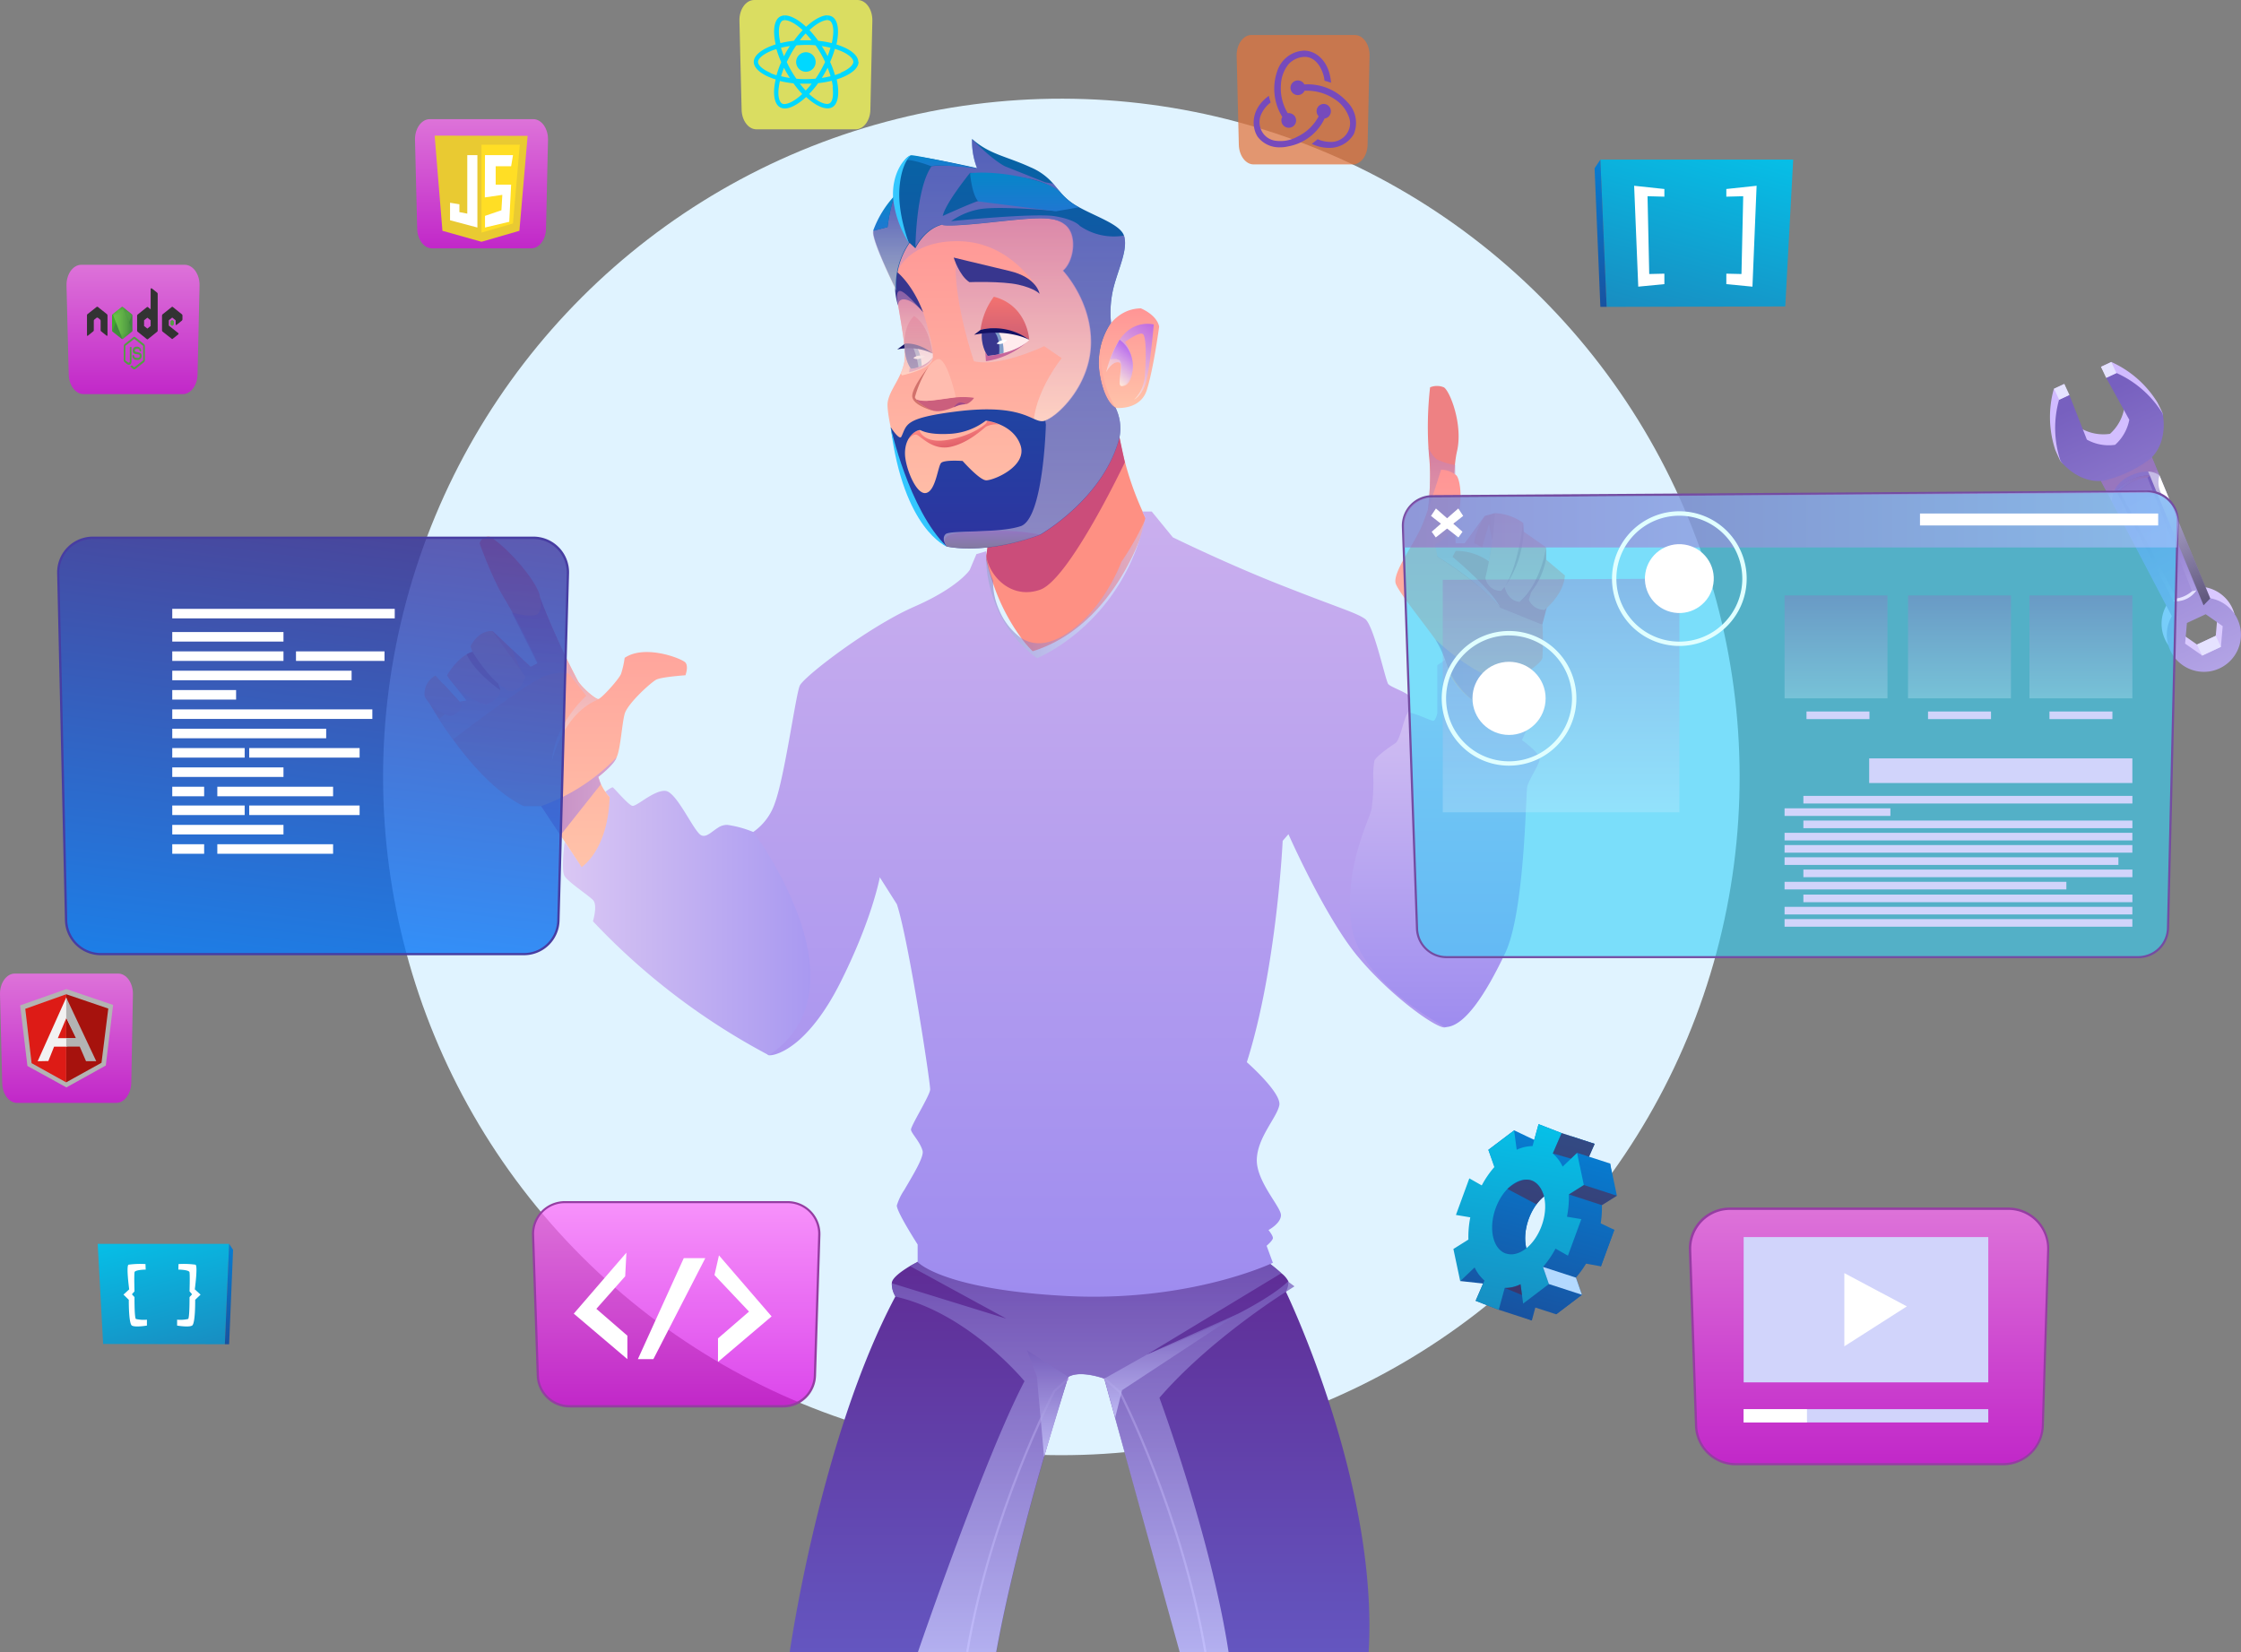 <svg xmlns="http://www.w3.org/2000/svg" xmlns:xlink="http://www.w3.org/1999/xlink" viewBox="0 0 512.19 377.62"><rect x="0" y="0" width="512.19" height="377.62" fill="#808080" stroke="none"/><defs>
<style>
    #corp   {
    animation: ani 10s infinite ;
    transform-origin: center;
    transform-box: fill-box;
}
@keyframes ani {
    from {
        transform: scaleX(1)
    }
    to {
        transform:scaleX(-1)
    }
} 
</style>
<style>.cls-1{fill:#fff;}.cls-2{isolation:isolate;}.cls-3{fill:#e0f3ff;}.cls-4{fill:url(#Áåçûìÿííûé_ãðàäèåíò_29);}.cls-5{fill:url(#Áåçûìÿííûé_ãðàäèåíò_28);}.cls-6{fill:#e5e2ff;}.cls-7{fill:url(#Áåçûìÿííûé_ãðàäèåíò_28-2);}.cls-8,.cls-9{opacity:0.62;}.cls-14,.cls-15,.cls-16,.cls-18,.cls-25,.cls-28,.cls-30,.cls-33,.cls-37,.cls-48,.cls-51,.cls-52,.cls-53,.cls-57,.cls-58,.cls-62,.cls-63,.cls-64,.cls-65,.cls-66,.cls-67,.cls-77,.cls-8,.cls-9{mix-blend-mode:multiply;}.cls-8{fill:url(#Áåçûìÿííûé_ãðàäèåíò_27);}.cls-9{fill:url(#Áåçûìÿííûé_ãðàäèåíò_94);}.cls-10,.cls-18,.cls-53,.cls-77{opacity:0.5;}.cls-10{mix-blend-mode:screen;fill:url(#Áåçûìÿííûé_ãðàäèåíò_95);}.cls-11{fill:url(#Áåçûìÿííûé_ãðàäèåíò_74);}.cls-12{fill:url(#Áåçûìÿííûé_ãðàäèåíò_26);}.cls-13{fill:url(#Áåçûìÿííûé_ãðàäèåíò_26-2);}.cls-14,.cls-15,.cls-16{opacity:0.76;}.cls-14{fill:url(#Áåçûìÿííûé_ãðàäèåíò_70);}.cls-15{fill:url(#Áåçûìÿííûé_ãðàäèåíò_70-2);}.cls-16{fill:url(#Áåçûìÿííûé_ãðàäèåíò_70-3);}.cls-17{fill:#fe9083;}.cls-18{fill:url(#Áåçûìÿííûé_ãðàäèåíò_70-4);}.cls-19{fill:url(#Áåçûìÿííûé_ãðàäèåíò_26-3);}.cls-20{fill:url(#Áåçûìÿííûé_ãðàäèåíò_178);}.cls-21{fill:url(#Áåçûìÿííûé_ãðàäèåíò_55);}.cls-22{fill:#cb4d7a;}.cls-23{fill:#ee8183;}.cls-24{fill:url(#Áåçûìÿííûé_ãðàäèåíò_71);}.cls-25,.cls-30,.cls-37,.cls-48,.cls-51,.cls-52,.cls-60,.cls-62{opacity:0.6;}.cls-25{fill:url(#Áåçûìÿííûé_ãðàäèåíò_48);}.cls-26{fill:url(#Áåçûìÿííûé_ãðàäèåíò_71-2);}.cls-27{fill:#e28183;}.cls-28,.cls-33{opacity:0.91;}.cls-28{fill:url(#Áåçûìÿííûé_ãðàäèåíò_73);}.cls-29{fill:url(#Áåçûìÿííûé_ãðàäèåíò_71-3);}.cls-30{fill:url(#Áåçûìÿííûé_ãðàäèåíò_48-2);}.cls-31{fill:url(#Áåçûìÿííûé_ãðàäèåíò_64);}.cls-32{fill:url(#Áåçûìÿííûé_ãðàäèåíò_64-2);}.cls-33{fill:url(#Áåçûìÿííûé_ãðàäèåíò_73-2);}.cls-34{fill:url(#Áåçûìÿííûé_ãðàäèåíò_71-4);}.cls-35{fill:url(#Áåçûìÿííûé_ãðàäèåíò_71-5);}.cls-36{fill:url(#Áåçûìÿííûé_ãðàäèåíò_387);}.cls-37{fill:url(#Áåçûìÿííûé_ãðàäèåíò_48-3);}.cls-38{fill:#38368e;}.cls-39{fill:url(#Áåçûìÿííûé_ãðàäèåíò_59);}.cls-40{fill:url(#Áåçûìÿííûé_ãðàäèåíò_184);}.cls-41{fill:#ffebed;}.cls-42{fill:#7f9ec9;}.cls-43{fill:#131163;}.cls-44{fill:#c6659c;}.cls-45{fill:#cb5f7d;}.cls-46{fill:#9f4a8b;}.cls-47{fill:#ffbcaf;}.cls-48{fill:url(#Áåçûìÿííûé_ãðàäèåíò_48-4);}.cls-49{fill:url(#Áåçûìÿííûé_ãðàäèåíò_292);}.cls-50{fill:#d2726c;}.cls-51{fill:url(#Áåçûìÿííûé_ãðàäèåíò_35);}.cls-52{fill:url(#Áåçûìÿííûé_ãðàäèåíò_52);}.cls-53{fill:url(#Áåçûìÿííûé_ãðàäèåíò_397);}.cls-54{fill:url(#Áåçûìÿííûé_ãðàäèåíò_141);}.cls-55{fill:url(#Áåçûìÿííûé_ãðàäèåíò_141-2);}.cls-56{fill:url(#Áåçûìÿííûé_ãðàäèåíò_141-3);}.cls-57,.cls-58{opacity:0.8;}.cls-57{fill:url(#Áåçûìÿííûé_ãðàäèåíò_285);}.cls-58{fill:url(#Áåçûìÿííûé_ãðàäèåíò_285-2);}.cls-59{fill:#34c7ff;}.cls-60{fill:#36d1f7;}.cls-61{fill:#744ca2;}.cls-62{fill:url(#Áåçûìÿííûé_ãðàäèåíò_89);}.cls-63,.cls-64,.cls-65,.cls-66{opacity:0.3;}.cls-63{fill:url(#Áåçûìÿííûé_ãðàäèåíò_85);}.cls-64{fill:url(#Áåçûìÿííûé_ãðàäèåíò_85-2);}.cls-65{fill:url(#Áåçûìÿííûé_ãðàäèåíò_85-3);}.cls-66{fill:url(#Áåçûìÿííûé_ãðàäèåíò_85-4);}.cls-67{fill:#d1d4fb;}.cls-68{fill:#e0ffff;}.cls-69{opacity:0.81;fill:url(#Áåçûìÿííûé_ãðàäèåíò_115);}.cls-70{fill:#473da2;}.cls-71,.cls-73,.cls-83,.cls-86,.cls-88,.cls-93,.cls-95{opacity:0.73;}.cls-71{fill:url(#Áåçûìÿííûé_ãðàäèåíò_97);}.cls-72{fill:#953da2;}.cls-73{fill:url(#Áåçûìÿííûé_ãðàäèåíò_97-2);}.cls-103,.cls-104,.cls-105,.cls-106,.cls-107,.cls-74,.cls-75,.cls-76,.cls-77,.cls-78,.cls-79,.cls-80,.cls-81,.cls-82,.cls-94{fill-rule:evenodd;}.cls-74{fill:url(#Áåçûìÿííûé_ãðàäèåíò_206);}.cls-75{fill:url(#Áåçûìÿííûé_ãðàäèåíò_206-2);}.cls-76{fill:url(#Áåçûìÿííûé_ãðàäèåíò_107);}.cls-77{fill:#601734;}.cls-78{fill:#b3d9ff;mix-blend-mode:soft-light;}.cls-79{fill:url(#Áåçûìÿííûé_ãðàäèåíò_107-2);}.cls-80{fill:url(#Áåçûìÿííûé_ãðàäèåíò_206-3);}.cls-81{fill:url(#Áåçûìÿííûé_ãðàäèåíò_107-3);}.cls-82{fill:url(#Áåçûìÿííûé_ãðàäèåíò_206-4);}.cls-83{fill:url(#Áåçûìÿííûé_ãðàäèåíò_97-3);}.cls-84{fill:#e9ca32;}.cls-85{fill:#ffde25;}.cls-86{fill:#e2733b;}.cls-87{fill:#764abc;}.cls-88{fill:url(#Áåçûìÿííûé_ãðàäèåíò_97-4);}.cls-89{fill:#b3b3b3;}.cls-90{fill:#a6120d;}.cls-91{fill:#dd1b16;}.cls-92{fill:#f2f2f2;}.cls-93{fill:#fbff55;}.cls-94{fill:#00d8ff;}.cls-95{fill:url(#Áåçûìÿííûé_ãðàäèåíò_97-5);}.cls-96{fill:#539e43;}.cls-97{fill:#333;}.cls-98{fill:url(#linear-gradient);}.cls-99{mask:url(#mask);}.cls-100{fill:none;}.cls-101{fill:url(#linear-gradient-2);}.cls-102{mask:url(#mask-2);}.cls-103{fill:url(#linear-gradient-3);}.cls-104{fill:url(#linear-gradient-4);}.cls-105{fill:url(#linear-gradient-5);}.cls-106{fill:url(#linear-gradient-6);}.cls-107{fill:url(#linear-gradient-7);}</style><linearGradient id="Áåçûìÿííûé_ãðàäèåíò_29" x1="473.21" y1="344.47" x2="473.21" y2="273.28" gradientTransform="matrix(0.91, -0.42, 0.42, 0.91, -68.42, 38.49)" gradientUnits="userSpaceOnUse"><stop offset="0" stop-color="#dbccff"/><stop offset="1" stop-color="#d1bbff"/></linearGradient><linearGradient id="Áåçûìÿííûé_ãðàäèåíò_28" x1="473.21" y1="347.25" x2="473.21" y2="276.06" gradientTransform="matrix(0.91, -0.42, 0.42, 0.91, -68.42, 38.49)" gradientUnits="userSpaceOnUse"><stop offset="0" stop-color="#b5a6e7"/><stop offset="1" stop-color="#7760bf"/></linearGradient><linearGradient id="Áåçûìÿííûé_ãðàäèåíò_28-2" x1="473.21" y1="329.55" x2="473.21" y2="299.54" xlink:href="#Áåçûìÿííûé_ãðàäèåíò_28"/><linearGradient id="Áåçûìÿííûé_ãðàäèåíò_27" x1="468.95" y1="300.15" x2="477.47" y2="300.15" gradientTransform="matrix(0.91, -0.42, 0.42, 0.91, -68.42, 38.49)" gradientUnits="userSpaceOnUse"><stop offset="0" stop-color="#8b8be0"/><stop offset="1" stop-color="#a177b7"/></linearGradient><linearGradient id="Áåçûìÿííûé_ãðàäèåíò_94" x1="473.21" y1="302.12" x2="473.21" y2="296.97" gradientTransform="matrix(0.91, -0.42, 0.42, 0.91, -68.42, 38.49)" gradientUnits="userSpaceOnUse"><stop offset="0" stop-color="#fff"/><stop offset="1" stop-color="#a177b7"/></linearGradient><linearGradient id="Áåçûìÿííûé_ãðàäèåíò_95" x1="477.71" y1="332.62" x2="477.71" y2="299.53" gradientTransform="matrix(0.91, -0.42, 0.42, 0.91, -68.42, 38.49)" gradientUnits="userSpaceOnUse"><stop offset="0"/><stop offset="1" stop-color="#fff"/></linearGradient><linearGradient id="Áåçûìÿííûé_ãðàäèåíò_74" x1="166.71" y1="377.58" x2="166.71" y2="288.37" gradientTransform="matrix(-1, 0, 0, 1, 413.45, 0)" gradientUnits="userSpaceOnUse"><stop offset="0" stop-color="#6456c0"/><stop offset="1" stop-color="#5f2c95"/></linearGradient><linearGradient id="Áåçûìÿííûé_ãðàäèåíò_26" x1="137.71" y1="346.26" x2="161.21" y2="346.26" gradientTransform="matrix(-1, 0, 0, 1, 413.45, 0)" gradientUnits="userSpaceOnUse"><stop offset="0" stop-color="#9e8cef"/><stop offset="1" stop-color="#caafee"/></linearGradient><linearGradient id="Áåçûìÿííûé_ãðàäèåíò_26-2" x1="392.95" y1="346.26" x2="416.45" y2="346.26" gradientTransform="translate(-172.13)" xlink:href="#Áåçûìÿííûé_ãðàäèåíò_26"/><linearGradient id="Áåçûìÿííûé_ãðàäèåíò_70" x1="163.56" y1="377.58" x2="163.56" y2="288.37" gradientTransform="matrix(-1, 0, 0, 1, 413.45, 0)" gradientUnits="userSpaceOnUse"><stop offset="0" stop-color="#ccf"/><stop offset="1" stop-color="#755cbb"/></linearGradient><linearGradient id="Áåçûìÿííûé_ãðàäèåíò_70-2" x1="173.99" y1="332.98" x2="173.99" y2="308.65" xlink:href="#Áåçûìÿííûé_ãðàäèåíò_70"/><linearGradient id="Áåçûìÿííûé_ãðàäèåíò_70-3" x1="145.68" y1="324.03" x2="145.68" y2="300.19" xlink:href="#Áåçûìÿííûé_ãðàäèåíò_70"/><linearGradient id="Áåçûìÿííûé_ãðàäèåíò_70-4" x1="151.55" y1="136.19" x2="188.39" y2="136.19" xlink:href="#Áåçûìÿííûé_ãðàäèåíò_70"/><linearGradient id="Áåçûìÿííûé_ãðàäèåíò_26-3" x1="159.44" y1="296.31" x2="159.44" y2="116.87" xlink:href="#Áåçûìÿííûé_ãðàäèåíò_26"/><linearGradient id="Áåçûìÿííûé_ãðàäèåíò_178" x1="83.27" y1="234.75" x2="83.27" y2="150.84" gradientTransform="matrix(-1, 0, 0, 1, 413.45, 0)" gradientUnits="userSpaceOnUse"><stop offset="0" stop-color="#9e8cef"/><stop offset="1" stop-color="#dac7f3"/></linearGradient><linearGradient id="Áåçûìÿííûé_ãðàäèåíò_55" x1="228.23" y1="210.57" x2="284.8" y2="210.57" gradientTransform="matrix(-1, 0, 0, 1, 413.45, 0)" gradientUnits="userSpaceOnUse"><stop offset="0" stop-color="#a999f1"/><stop offset="1" stop-color="#dac7f3"/></linearGradient><linearGradient id="Áåçûìÿííûé_ãðàäèåíò_71" x1="64.86" y1="139.4" x2="64.86" y2="117.28" gradientTransform="matrix(-1, 0, 0, 1, 413.45, 0)" gradientUnits="userSpaceOnUse"><stop offset="0.02" stop-color="#ffc2a9"/><stop offset="1" stop-color="#ff9595"/></linearGradient><linearGradient id="Áåçûìÿííûé_ãðàäèåíò_48" x1="78.86" y1="138.88" x2="78.86" y2="102.25" gradientTransform="matrix(-1, 0, 0, 1, 413.45, 0)" gradientUnits="userSpaceOnUse"><stop offset="0" stop-color="#ffeadb"/><stop offset="0.99" stop-color="#c27cb6"/></linearGradient><linearGradient id="Áåçûìÿííûé_ãðàäèåíò_71-2" x1="77.67" y1="163.79" x2="77.67" y2="107.33" xlink:href="#Áåçûìÿííûé_ãðàäèåíò_71"/><linearGradient id="Áåçûìÿííûé_ãðàäèåíò_73" x1="67.52" y1="154.98" x2="85.36" y2="154.98" gradientTransform="matrix(-1, 0, 0, 1, 413.45, 0)" gradientUnits="userSpaceOnUse"><stop offset="0.02" stop-color="#d1a1d6"/><stop offset="0.99" stop-color="#bd89c4"/></linearGradient><linearGradient id="Áåçûìÿííûé_ãðàäèåíò_71-3" x1="285.97" y1="198.18" x2="285.97" y2="122.68" xlink:href="#Áåçûìÿííûé_ãðàäèåíò_71"/><linearGradient id="Áåçûìÿííûé_ãðàäèåíò_48-2" x1="294.93" y1="173.99" x2="294.93" y2="136.48" xlink:href="#Áåçûìÿííûé_ãðàäèåíò_48"/><linearGradient id="Áåçûìÿííûé_ãðàäèåíò_64" x1="302.36" y1="161.05" x2="302.36" y2="144.23" gradientTransform="matrix(-1, 0, 0, 1, 413.45, 0)" gradientUnits="userSpaceOnUse"><stop offset="0" stop-color="#ffb0b0"/><stop offset="0.98" stop-color="#ffc2a9"/></linearGradient><linearGradient id="Áåçûìÿííûé_ãðàäèåíò_64-2" x1="312.16" y1="163.63" x2="312.16" y2="154.41" xlink:href="#Áåçûìÿííûé_ãðàäèåíò_64"/><linearGradient id="Áåçûìÿííûé_ãðàäèåíò_73-2" x1="272.54" y1="182.01" x2="289.77" y2="182.01" xlink:href="#Áåçûìÿííûé_ãðàäèåíò_73"/><linearGradient id="Áåçûìÿííûé_ãðàäèåíò_71-4" x1="184.09" y1="124.39" x2="184.09" y2="47.19" xlink:href="#Áåçûìÿííûé_ãðàäèåíò_71"/><linearGradient id="Áåçûìÿííûé_ãðàäèåíò_71-5" x1="155.18" y1="93.24" x2="155.18" y2="70.48" xlink:href="#Áåçûìÿííûé_ãðàäèåíò_71"/><linearGradient id="Áåçûìÿííûé_ãðàäèåíò_387" x1="194.88" y1="101.85" x2="195.83" y2="96.87" gradientTransform="matrix(-1, 0, 0, 1, 413.45, 0)" gradientUnits="userSpaceOnUse"><stop offset="0" stop-color="#e1616a"/><stop offset="1" stop-color="#ff8883"/></linearGradient><linearGradient id="Áåçûìÿííûé_ãðàäèåíò_48-3" x1="186.22" y1="98.05" x2="186.22" y2="48.31" xlink:href="#Áåçûìÿííûé_ãðàäèåíò_48"/><linearGradient id="Áåçûìÿííûé_ãðàäèåíò_59" x1="183.78" y1="77.68" x2="183.78" y2="67.82" gradientTransform="matrix(-1, 0, 0, 1, 413.45, 0)" gradientUnits="userSpaceOnUse"><stop offset="0" stop-color="#cf6074"/><stop offset="1" stop-color="#f37270"/></linearGradient><linearGradient id="Áåçûìÿííûé_ãðàäèåíò_184" x1="203.53" y1="80.8" x2="203.53" y2="72.23" gradientTransform="matrix(-1, 0, 0, 1, 413.45, 0)" gradientUnits="userSpaceOnUse"><stop offset="0" stop-color="#cf6074"/><stop offset="1" stop-color="#ff817f"/></linearGradient><linearGradient id="Áåçûìÿííûé_ãðàäèåíò_48-4" x1="204.34" y1="85.79" x2="204.34" y2="66.5" xlink:href="#Áåçûìÿííûé_ãðàäèåíò_48"/><linearGradient id="Áåçûìÿííûé_ãðàäèåíò_292" x1="185.13" y1="125.37" x2="185.13" y2="31.73" gradientTransform="matrix(-1, 0, 0, 1, 413.45, 0)" gradientUnits="userSpaceOnUse"><stop offset="0" stop-color="#2e33a0"/><stop offset="1" stop-color="#0665a5"/></linearGradient><linearGradient id="Áåçûìÿííûé_ãðàäèåíò_35" x1="209.84" y1="66.4" x2="209.84" y2="44.8" gradientTransform="matrix(-1, 0, 0, 1, 413.45, 0)" gradientUnits="userSpaceOnUse"><stop offset="0" stop-color="#ffeadb"/><stop offset="0.99" stop-color="#8860c7"/></linearGradient><linearGradient id="Áåçûìÿííûé_ãðàäèåíò_52" x1="180.27" y1="125.37" x2="180.27" y2="31.73" gradientTransform="matrix(-1, 0, 0, 1, 413.45, 0)" gradientUnits="userSpaceOnUse"><stop offset="0" stop-color="#ccc2db"/><stop offset="0.99" stop-color="#8860c7"/></linearGradient><linearGradient id="Áåçûìÿííûé_ãðàäèåíò_397" x1="186.58" y1="125.34" x2="186.58" y2="121.32" gradientTransform="matrix(-1, 0, 0, 1, 413.45, 0)" gradientUnits="userSpaceOnUse"><stop offset="0" stop-color="#776d7e"/><stop offset="1" stop-color="#9d68c2"/></linearGradient><linearGradient id="Áåçûìÿííûé_ãðàäèåíò_141" x1="198.44" y1="38.45" x2="198.44" y2="35.46" gradientTransform="matrix(-1, 0, 0, 1, 413.45, 0)" gradientUnits="userSpaceOnUse"><stop offset="0" stop-color="#1f77d1"/><stop offset="1" stop-color="#0686c9"/></linearGradient><linearGradient id="Áåçûìÿííûé_ãðàäèåíò_141-2" x1="179.31" y1="48.29" x2="179.31" y2="39.46" xlink:href="#Áåçûìÿííûé_ãðàäèåíò_141"/><linearGradient id="Áåçûìÿííûé_ãðàäèåíò_141-3" x1="211.48" y1="52.77" x2="211.48" y2="44.8" xlink:href="#Áåçûìÿííûé_ãðàäèåíò_141"/><linearGradient id="Áåçûìÿííûé_ãðàäèåíò_285" x1="158.49" y1="87.84" x2="148.29" y2="75.34" gradientTransform="matrix(-1, 0, 0, 1, 413.45, 0)" gradientUnits="userSpaceOnUse"><stop offset="0" stop-color="#ffeadb"/><stop offset="0.99" stop-color="#b060f4"/></linearGradient><linearGradient id="Áåçûìÿííûé_ãðàäèåíò_285-2" x1="159.57" y1="86.24" x2="154.55" y2="80.09" xlink:href="#Áåçûìÿííûé_ãðàäèåíò_285"/><linearGradient id="Áåçûìÿííûé_ãðàäèåíò_89" x1="320.77" y1="118.79" x2="497.83" y2="118.79" gradientUnits="userSpaceOnUse"><stop offset="0" stop-color="#9d68c2"/><stop offset="1" stop-color="#aec2ff"/></linearGradient><linearGradient id="Áåçûìÿííûé_ãðàäèåíò_85" x1="356.79" y1="185.66" x2="356.79" y2="132.26" gradientUnits="userSpaceOnUse"><stop offset="0" stop-color="#ccedff"/><stop offset="1" stop-color="#9d68c2"/></linearGradient><linearGradient id="Áåçûìÿííûé_ãðàäèåíò_85-2" x1="447.85" y1="159.62" x2="447.85" y2="136.1" xlink:href="#Áåçûìÿííûé_ãðàäèåíò_85"/><linearGradient id="Áåçûìÿííûé_ãðàäèåíò_85-3" x1="475.6" y1="159.62" x2="475.6" y2="136.1" xlink:href="#Áåçûìÿííûé_ãðàäèåíò_85"/><linearGradient id="Áåçûìÿííûé_ãðàäèåíò_85-4" x1="419.63" y1="159.62" x2="419.63" y2="136.1" xlink:href="#Áåçûìÿííûé_ãðàäèåíò_85"/><linearGradient id="Áåçûìÿííûé_ãðàäèåíò_115" x1="63.85" y1="223.27" x2="77.16" y2="117.26" gradientUnits="userSpaceOnUse"><stop offset="0" stop-color="#067eff"/><stop offset="1" stop-color="#3e37a0"/></linearGradient><linearGradient id="Áåçûìÿííûé_ãðàäèåíò_97" x1="154.51" y1="321.44" x2="154.51" y2="274.78" gradientUnits="userSpaceOnUse"><stop offset="0" stop-color="#d906e3"/><stop offset="1" stop-color="#ff6df9"/></linearGradient><linearGradient id="Áåçûìÿííûé_ãðàäèåíò_97-2" x1="427.21" y1="334.66" x2="427.21" y2="276.29" xlink:href="#Áåçûìÿííûé_ãðàäèåíò_97"/><linearGradient id="Áåçûìÿííûé_ãðàäèåíò_206" x1="375.48" y1="260.75" x2="370.51" y2="218.06" gradientTransform="matrix(0.97, 0.26, -0.26, 0.97, 56.7, -47.39)" gradientUnits="userSpaceOnUse"><stop offset="0" stop-color="#1852a0"/><stop offset="1" stop-color="#067ed3"/></linearGradient><linearGradient id="Áåçûìÿííûé_ãðàäèåíò_206-2" x1="370.66" y1="260.92" x2="370.66" y2="217.17" xlink:href="#Áåçûìÿííûé_ãðàäèåíò_206"/><linearGradient id="Áåçûìÿííûé_ãðàäèåíò_107" x1="333.69" y1="271.75" x2="330.48" y2="244.13" gradientTransform="matrix(0.94, 0.33, -0.52, 1.49, 167.86, -214.71)" gradientUnits="userSpaceOnUse"><stop offset="0" stop-color="#188dc1"/><stop offset="1" stop-color="#06bfe7"/></linearGradient><linearGradient id="Áåçûìÿííûé_ãðàäèåíò_107-2" x1="381.33" y1="73.94" x2="392.66" y2="31.85" gradientTransform="matrix(1, 0, 0, 1, 0, 0)" xlink:href="#Áåçûìÿííûé_ãðàäèåíò_107"/><linearGradient id="Áåçûìÿííûé_ãðàäèåíò_206-3" x1="361.85" y1="69.08" x2="370.3" y2="37.7" gradientTransform="matrix(1, 0, 0, 1, 0, 0)" xlink:href="#Áåçûìÿííûé_ãðàäèåíò_206"/><linearGradient id="Áåçûìÿííûé_ãðàäèåíò_107-3" x1="102.85" y1="309.84" x2="110.57" y2="281.15" gradientTransform="matrix(-1, 0, 0, 1, 144.61, 0)" xlink:href="#Áåçûìÿííûé_ãðàäèåíò_107"/><linearGradient id="Áåçûìÿííûé_ãðàäèåíò_206-4" x1="89.57" y1="306.53" x2="95.33" y2="285.14" gradientTransform="matrix(-1, 0, 0, 1, 144.61, 0)" xlink:href="#Áåçûìÿííûé_ãðàäèåíò_206"/><linearGradient id="Áåçûìÿííûé_ãðàäèåíò_97-3" x1="110.05" y1="56.76" x2="110.05" y2="27.21" xlink:href="#Áåçûìÿííûé_ãðàäèåíò_97"/><linearGradient id="Áåçûìÿííûé_ãðàäèåíò_97-4" x1="15.2" y1="252.08" x2="15.2" y2="222.52" xlink:href="#Áåçûìÿííûé_ãðàäèåíò_97"/><linearGradient id="Áåçûìÿííûé_ãðàäèåíò_97-5" x1="30.41" y1="90.08" x2="30.41" y2="60.52" xlink:href="#Áåçûìÿííûé_ãðàäèåíò_97"/><linearGradient id="linear-gradient" x1="-31.96" y1="378.38" x2="-31.97" y2="378.38" gradientTransform="matrix(532.1, 0, 0, -606.29, 17036.92, 229481.11)" gradientUnits="userSpaceOnUse"><stop offset="0" stop-color="#41873f"/><stop offset="0.33" stop-color="#418b3d"/><stop offset="0.64" stop-color="#419637"/><stop offset="0.93" stop-color="#3fa92d"/><stop offset="1" stop-color="#3fae2a"/></linearGradient><mask id="mask" x="25.59" y="70.14" width="4.69" height="7.36" maskUnits="userSpaceOnUse"><g id="c"><path id="a" class="cls-1" d="M28.06,70.18a.2.2,0,0,0-.25,0l-2.08,1.66a.4.4,0,0,0-.12.31v3.33a.41.41,0,0,0,.12.3l2.08,1.66a.2.2,0,0,0,.25,0l2.08-1.66a.38.38,0,0,0,.12-.3V72.15a.44.44,0,0,0-.12-.31Z"/></g></mask><linearGradient id="linear-gradient-2" x1="-32" y1="378.38" x2="-31.99" y2="378.39" gradientTransform="matrix(519.69, 0, 0, -606.04, 16656.85, 229388.31)" gradientUnits="userSpaceOnUse"><stop offset="0.14" stop-color="#41873f"/><stop offset="0.4" stop-color="#54a044"/><stop offset="0.71" stop-color="#66b848"/><stop offset="0.91" stop-color="#6cc04a"/></linearGradient><mask id="mask-2" x="25.59" y="69.57" width="4.75" height="8.01" maskUnits="userSpaceOnUse"><g id="c-2" data-name="c"><path id="a-2" data-name="a" class="cls-1" d="M28.06,70.18a.2.2,0,0,0-.25,0l-2.08,1.66a.4.4,0,0,0-.12.31v3.33a.41.41,0,0,0,.12.3l2.08,1.66a.2.2,0,0,0,.25,0l2.08-1.66a.38.38,0,0,0,.12-.3V72.15a.44.44,0,0,0-.12-.31Z"/></g></mask><linearGradient id="linear-gradient-3" x1="-196.03" y1="690.2" x2="-195.17" y2="690.2" gradientTransform="matrix(4.51, 0, 0, -1.69, 910.26, 1238.86)" gradientUnits="userSpaceOnUse"><stop offset="0.09" stop-color="#6cc04a"/><stop offset="0.29" stop-color="#66b848"/><stop offset="0.6" stop-color="#54a044"/><stop offset="0.86" stop-color="#41873f"/></linearGradient><linearGradient id="linear-gradient-4" x1="-32.02" y1="378.38" x2="-32.01" y2="378.38" gradientTransform="matrix(519.13, 0, 0, -606.53, 16648.46, 229571.55)" xlink:href="#linear-gradient-3"/><linearGradient id="linear-gradient-5" x1="-645.2" y1="637.76" x2="-644.35" y2="637.76" gradientTransform="matrix(1.69, 0, 0, -3.95, 1121.93, 2594.64)" xlink:href="#linear-gradient-3"/><linearGradient id="linear-gradient-6" x1="-33.91" y1="383.5" x2="-33.89" y2="383.5" gradientTransform="matrix(268.59, 0, 0, -167.59, 9132.4, 64345.48)" xlink:href="#linear-gradient-3"/><linearGradient id="linear-gradient-7" x1="-33.88" y1="383.53" x2="-33.9" y2="383.48" gradientTransform="matrix(268.59, 0, 0, -167.59, 9132.4, 64345.48)" xlink:href="#linear-gradient"/></defs><g class="cls-2"><g id="Layer_2" data-name="Layer 2"><g id="illustration">
<circle class="cls-3" cx="242.58" cy="177.58" r="155.02" transform="translate(-54.52 223.54) rotate(-45)"/><path class="cls-4" d="M493.09,92a23.83,23.83,0,0,0-10.55-9.27l-2.35,1.1,5.29,9.61a10.28,10.28,0,0,1-3.23,5.72v0A10.34,10.34,0,0,1,475.77,98l-4-10.23-2.35,1.1a23.8,23.8,0,0,0,.34,14s1,2.31,1.17,2.52c.93,1.08,3.36,2.34,8.06,2l16.2,30.91a8.48,8.48,0,1,0,8.76-4.09L490.67,102c3.17-3.34,3.84-6,3.6-7.5C494.22,94.19,493.09,92,493.09,92Zm13.33,53.31-4.29,2-3.88-2.71.41-4.72,4.29-2,3.88,2.71Z"/><path class="cls-5" d="M494.27,94.51a23.77,23.77,0,0,0-10.55-9.26l-2.35,1.1,5.29,9.6a10.28,10.28,0,0,1-3.24,5.72h0a10.28,10.28,0,0,1-6.46-1.19l-4-10.22-2.35,1.1a23.84,23.84,0,0,0,.33,14s3.67,4.91,9.23,4.56l16.21,30.92a8.47,8.47,0,1,0,8.76-4.1l-13.31-32.24C495.69,100.48,494.27,94.51,494.27,94.51Zm13.33,53.31-4.29,2-3.89-2.71.41-4.72,4.3-2,3.88,2.72Z"/><rect class="cls-6" x="469.92" y="88.15" width="2.59" height="2.78" transform="translate(6.4 207.88) rotate(-25.04)"/><rect class="cls-6" x="480.66" y="83.15" width="2.59" height="2.78" transform="translate(9.52 211.96) rotate(-25.04)"/><rect class="cls-6" x="502.49" y="146.18" width="4.74" height="2.78" transform="translate(-15 227.58) rotate(-25.04)"/><path class="cls-7" d="M483.66,112.25l13.09,25.15a6.38,6.38,0,0,0,5.28-2.47l-10.65-26.29A10.09,10.09,0,0,0,483.66,112.25ZM501,135.14a7.7,7.7,0,0,1-1.69,1.11,6.5,6.5,0,0,1-1.81.54l-13.11-24.64a13.86,13.86,0,0,1,3.16-2.07,10.92,10.92,0,0,1,3.24-1Z"/><path class="cls-6" d="M501,135.14l1-.21a5.66,5.66,0,0,1-5.28,2.47l.77-.61A7.17,7.17,0,0,0,501,135.14Z"/><path class="cls-8" d="M483.66,112.25l.75-.1a12.22,12.22,0,0,1,6.4-3l.57-.49a9.88,9.88,0,0,0-7.72,3.61Z"/><path class="cls-9" d="M480.19,110a28.93,28.93,0,0,0,11.66-5.42l1.7,4.12s-1.93-1.91-6.16-.18c-5,2-4.69,6-4.69,6Z"/><path class="cls-10" d="M493.55,108.65a5,5,0,0,0-2.59-.89l12.67,30.59,1.53-1.58Z"/><path class="cls-1" d="M493.55,108.65s-1.33,4.09,2.49,6Z"/>
<g id="corp"><path class="cls-11" d="M180.5,377.58h47.22c4.94-27.32,16.44-62.87,16.44-62.87,2.79-1.65,8.25.38,8.25.38l17.26,62.49h43.14c2.29-38.56-18.91-82.33-18.91-82.33h0a4.73,4.73,0,0,0,.56-2.39,5.62,5.62,0,0,0-1.61-1.86c-1.16-1.06-2.55-2.12-2.55-2.12l-80.48-.5s-.82.41-1.85,1h0c-1.76,1.06-4.14,2.7-4.14,3.9a5.47,5.47,0,0,0,.81,3l0,.05C187.43,328.73,180.5,377.58,180.5,377.58Z"/><path class="cls-12" d="M275.25,377.62l.5-.08c-5.49-32.2-19.43-59.2-19.57-59.47l-.06-.08-3.55-3.09-.33.38,3.51,3.06C256.38,319.56,269.88,346.1,275.25,377.62Z"/><path class="cls-13" d="M221.31,377.62c5.38-31.55,19.25-58.34,19.87-59.53l3.15-2.81-.34-.37-3.23,2.9c-.14.28-14.45,27.53-19.94,59.73Z"/><path class="cls-14" d="M203.83,293.3a5.47,5.47,0,0,0,.81,3l0,.05c16.76,3.77,29.51,19.34,29.51,19.34-9.13,17.44-24.36,61.93-24.36,61.93h17.89c4.94-27.32,16.44-62.87,16.44-62.87,2.79-1.65,8.25.38,8.25.38l17.26,62.49h11.17c-4-26.18-15.81-58.14-15.81-58.14,11.61-13.45,28.87-24.19,28.87-24.19h0l2-1.28-1.49-1.11c-7.46,7.13-31.54,16.44-32.28,16.73L292.86,291c-1.16-1.06-2.55-2.12-2.55-2.12l-80.48-.5s-.82.41-1.85,1l22,12Z"/><polygon class="cls-15" points="244.16 314.71 234.76 308.65 236.99 314.71 238.63 332.98 244.16 314.71"/><polygon class="cls-16" points="252.41 315.09 262.19 309.58 283.14 300.19 256.46 317.74 254.88 324.03 252.41 315.09"/><path class="cls-17" d="M225.48,127.23c-.06.43-.11.66-.11.66a57.21,57.21,0,0,0,1.67,5.66,45.91,45.91,0,0,0,6.26,12.12,23.36,23.36,0,0,0,2.73,3.18c14.66-4.58,21.88-18.85,24.65-25.95a.36.36,0,0,0,0-.11c.54-1.34.89-2.42,1.11-3.12h0c.17-.56.25-.87.25-.87l-.18-.37,0,0c-.24-.5-.48-1-.7-1.5a70.47,70.47,0,0,1-4-11.17,58.14,58.14,0,0,1-1.28-5.71c-.09-.55-.13-.85-.13-.85l-6.83,3.59-23.54,12.4a38.55,38.55,0,0,1,.5,5.94c0,1.25,0,2.37-.09,3.32-.07,1.16-.19,2.08-.28,2.68h0A.68.68,0,0,1,225.48,127.23Z"/><path class="cls-18" d="M232,150.42a20.22,20.22,0,0,0,4.86,3.54h.27a55.06,55.06,0,0,0,4.62-3.14c6.15-4.61,16.41-13.93,19.35-26.49l0,0a31.14,31.14,0,0,0,.7-4.59h0c0-.41.06-.82.07-1.24a64.22,64.22,0,0,1-5.58,9.92s-4,11.1-12.84,16.6c-4.4,2.75-7.73,2.35-10.18.73a15.17,15.17,0,0,1-5-6.54,15.38,15.38,0,0,1-1.28-5.58q0-.5,0-.9a22.38,22.38,0,0,1-1.36-4.6v0c-.07-.36-.12-.68-.17-1h0c0-.14,0-.26-.05-.37-.06-.45-.08-.71-.08-.71S222.9,141.35,232,150.42Z"/><path class="cls-19" d="M175.59,241.11l.16.08c.82.1,3.39-.46,6.74-3.35h0s0,0,0,0l0,0c2.81-2.45,6.19-6.54,9.56-13.24,6.73-13.39,8.66-22.33,9-23.89l0-.24,3.93,6.2c2.66,8,7.7,40.95,7.61,42.37s-4.47,8.34-4.38,9.19a0,0,0,0,0,0,0c.12.86,2.09,2.75,2.65,4.81.38,1.37-2.29,5.69-4.17,8.92h0a13.13,13.13,0,0,0-1.72,3.58c0,1.51,4.76,8.9,4.76,8.9v4l.07.07.22.2.18.15c1.81,1.42,9.47,6.07,33.43,7.35,28.38,1.51,47.29-7.58,47.29-7.58l-1.43-3.89s1.33-1.13,1.43-1.7-1-1.9-1-1.9,2.85-1.51,2.85-3.41-5.71-7.76-5.52-12.79,4.57-9.47,5.14-12.31-7.42-9.85-7.42-9.85c6.85-21.6,8.19-50.59,8.19-50.59l1.32-1.52s8.19,18.57,15.61,27.66c.89,1.08,1.82,2.15,2.79,3.18a81.23,81.23,0,0,0,6.39,6.15c5.14,4.46,9.81,7.39,11,7.16,1.91-.38,9.52-15.35,9.17-30.7-.16-7.3-4.58-15.47-9.17-22-.49-.7-1-1.39-1.49-2.06a103.5,103.5,0,0,0-7.88-9.45c-.58-.62-.91-1-.91-1s1-3.35,1.76-6.26a1.6,1.6,0,0,1,.05-.21.36.36,0,0,1,0-.1.31.31,0,0,1,0-.07c.42-1.79.68-3.34.44-3.72-.63-1-4.32-2.15-4.95-2.9s-3.3-13.52-5.33-14.91-5.37-2.3-16.79-6.77l-1.74-.68c-12.81-5-25.38-11.18-25.38-11.18l-4.82-5.9h-2.15l.7,1.5,0,0c-.34,1.52-.73,3-1.18,4.37a.36.36,0,0,1,0,.11C254.05,143.72,237,150.43,237,150.43c-11.85-8.71-11.62-22.54-11.62-22.54V126l-2.22.66-1.52,3.6s-2.57,4-12.76,8.44a61.83,61.83,0,0,0-5.59,2.85c-9.33,5.27-19.69,13.42-20.49,15.15a5.61,5.61,0,0,0-.27.86h0c-1.09,4.28-3.34,20.31-5.43,26a13.11,13.11,0,0,1-4.89,6.56h0a7.56,7.56,0,0,1-2,1q-.24,1.32-.45,2.61C165.41,221.2,173.72,239.81,175.59,241.11Z"/><path class="cls-20" d="M308.88,211.51c1.78,13.13,21.44,23.24,21.44,23.24,4.38,0,9.27-7.58,13.71-16.93s4.71-36.21,5-37.87,2.71-5,2.86-6.4-4-4.36-4-4.36l0-.07,0-.07c.43-.92,2.86-6.11,2.69-7.06s-4.84-3.31-4.84-3.31l-.29,5.11s-10.83-2-14.5-10.39l-.64-2.56-1.81,1.2v11s-.37,1.71-.94,1.71-4.8-2.1-5.68-1.81-1.77,6.17-2.95,6.92-4.32,2.94-4.8,4a19,19,0,0,0-.25,4.15,42.4,42.4,0,0,1-.41,6.94C312.81,187.85,307.1,198.37,308.88,211.51Z"/><path class="cls-21" d="M129.05,200.26c.89,1.39,5.33,4.3,6.47,5.44s0,4.87,0,4.87a154.05,154.05,0,0,0,40.07,30.54l.16.08c11.71-7.84,10.71-20.75,6.82-31.63a82.12,82.12,0,0,0-10.37-19.38h0a24.51,24.51,0,0,0-5.94-1.64,3.65,3.65,0,0,0-2.21.68c-1.42.88-2.63,2.27-3.79,1.69-1.72-.86-5.56-9.89-8.16-10.14-1.82-.17-4.34,1.67-6,2.72-.73.46-1.3.77-1.59.69-.95-.25-4.19-4.11-4.45-4.21s-1.72,1-1.72,1l1,1.28a35,35,0,0,1-6.79,15.22l-3.49-5.08S128.16,198.87,129.05,200.26Z"/><path class="cls-22" d="M225.43,126.84c0,.13,0,.26,0,.39a7.73,7.73,0,0,0,.19.8v0c1.2,4.41,6,8.92,12.13,6.75,6.66-2.37,19.34-29.1,19.34-29.1L255.87,100l-30.09,24.4-.33,2.31Z"/><path class="cls-23" d="M325.63,122s1.84-10.1,1-17.56a80.42,80.42,0,0,1,.22-15.91,4.08,4.08,0,0,1,3.15,0c1.33.75,4.44,8.46,3,14.65s-.32,21-.32,21h2.1l4.57-6.25,2.22-.63s12.78,12,12.59,19.13l-1.67,6.35-15.74-.54-10.28-11.68Z"/><path class="cls-24" d="M341.62,117.28a80.82,80.82,0,0,1-2.13,14.78,3.55,3.55,0,0,0,3.59,3l.81-.9s.57,3.17,3.47,3.41l2.76-2.75-.71,2.28A3.91,3.91,0,0,0,353,139.4s4.38-3.41,4.67-7.87l-4.33-3.64v-2.8l-5.14-3.6-.1-2A12.06,12.06,0,0,0,341.62,117.28Z"/><path class="cls-25" d="M326.46,102.25a7.17,7.17,0,0,0,1.86,2.71,16.18,16.18,0,0,0,4.27,1.34l.14,17.86h2.1l4.57-6.25s-2.32,3.57-2.46,6.25l1.81.89,1.57-5.36.74,3.86-.74,4.79a12.7,12.7,0,0,0-7.61-2.42l-.74,1.34s8.87,7.31,10.92,11.62c0,0-4.38-5.55-14.38-11.66l-.95-2.93-1.26-7S327.5,107.17,326.46,102.25Z"/><path class="cls-26" d="M319,133.38c.82,2.46,9.45,12.69,10.4,14.91A29.5,29.5,0,0,1,331,153.4c4.24,9.13,14.5,10.39,14.5,10.39l.47-8.24s5.52-3.16,6.45-4.89v0l.11-.29a68.8,68.8,0,0,0,0-7.58l-9.65-3.89c-4.19-5.4-14.38-11.65-14.38-11.65l-.47-2.83c7.31-3.58,6.09-14.41,4.85-15.74a5.45,5.45,0,0,0-3.52-1.32S326.7,116,325,120.12,318.2,130.92,319,133.38Z"/><path class="cls-27" d="M348.12,119.46s-1.08,9.94-4.23,14.68a23.15,23.15,0,0,0,4.33-12.65Z"/><path class="cls-27" d="M353.36,125.09s-1.05,8-6,12.46c0,0,4.38-2.18,6-9.66Z"/><path class="cls-28" d="M328.1,146.17s10.88,10.52,17.83,9.38l-.47,8.24a18.36,18.36,0,0,1-15.14-12.95A30.87,30.87,0,0,0,328.1,146.17Z"/><path class="cls-29" d="M98,160.47s10,18.19,21.7,23.78h4l9.23,13.93s6-3.73,6.41-16a11.14,11.14,0,0,1-2.6-4.62s3.29-2.58,4.19-4.47,1.2-7.58,1.84-9.92,6-7.2,7.23-7.83,6.66-1,6.66-1,.76-2,0-2.9-9.26-4.24-13.89-1.08a21.14,21.14,0,0,1-.83,3.67c-.51,1.26-4.57,5.74-5.2,5.74s-3.37-2.27-4.57-4a176,176,0,0,1-8.78-19.32.5.5,0,0,0,0-.13c0-.07,0-.14-.06-.2a.93.93,0,0,1,0-.13s0,0,0-.05c-1.15-3.85-7.81-11.24-11.37-13.26a2.1,2.1,0,0,0-2.34,1.51s2.85,8.09,5.84,12.89c.5.81,1,1.76,1.61,2.78h0c2.54,4.65,5.4,10.74,5.81,11.63l0,.11-1.58.81L117,148.39l-4.4-4.15-10.1,10.61,1,1.26,3.16,4-1.6.29-3.72-4.09Z"/><path class="cls-30" d="M100.33,164.34l3.19,4.67s17.54-13.46,21.34-14.6,5.21-.38,5.21-.38l3.93,5s-7.24,6.38-7.87,15c0,0,2.41-10.86,10.6-14.15-.64,0-3.37-2.27-4.57-4a176,176,0,0,1-8.78-19.32,5,5,0,0,1-.16,3.41c-.87,1.59-6,.09-6.25,0h0l5.82,11.63,0,.11-1.58.81L117,148.39l2.15,5-15.66,2.75,3.16,4-1.6.29Z"/><path class="cls-31" d="M112.55,144.25s-3-.45-5,3.47L108,149s-3,.58-5.83,5.37a16.23,16.23,0,0,0,8.82,6.7s2.91-.83,3.42-3.29l-.57-1.58,2.29,1.71s2.72.82,3.93-3.22Z"/><path class="cls-32" d="M97.07,159.21a4.69,4.69,0,0,1,2.47-4.8l6,6.64a3.09,3.09,0,0,1-2.79,2.58S98.66,162.25,97.07,159.21Z"/><path class="cls-33" d="M140.92,173.11a44.74,44.74,0,0,1-17.23,11.14l4.41,6.66,9.22-11.64-.59-1.69S140.41,174.82,140.92,173.11Z"/><path class="cls-27" d="M108,149s2.92,4.8,5.84,7.2l.57,1.58s-5.66-3.8-7.75-8.2A3.75,3.75,0,0,1,108,149Z"/><path class="cls-34" d="M218,124a31.62,31.62,0,0,0,19-2.78c10-4.8,18.33-19,18.84-22.48S252,86,252,78.75s3.55-19.58-2.41-26.28-33.37-7.7-42.26.89c0,0-2.76,6.88-2.76,10.77A27.11,27.11,0,0,0,205,68c.08.59.19,1.22.29,1.87.79,4.71,1.89,10.46,1.37,13a12.64,12.64,0,0,1-.79,2.46h0c-1.1,2.52-2.72,4.53-3,6.71C202.49,94.92,206.33,115.13,218,124Z"/><path class="cls-35" d="M252.1,76.72s2.46-6.15,8.65-6.24c0,0,3.61,1.42,4.18,4.17,0,0-1.33,9.94-2.85,14.58s-7.11,4-7.11,4A23.49,23.49,0,0,1,252.1,76.72Z"/><path class="cls-36" d="M228.32,97a5.62,5.62,0,0,0-2.95.51c-.89.66-4.12,3.79-8.22,4.64s-6.83-2.62-7.7-2.8-1.83,1.05-1.83,1.05a3.42,3.42,0,0,1,2.5-2.06s.87,3.27,6.8,2.15,8.45-3.74,8.45-3.74l.3-.54A16.22,16.22,0,0,1,228.32,97Z"/><path class="cls-37" d="M237.07,66.38l-.08-.63s-5.91-10.34-17.62-10.62-14.35,7-14.35,7l-2.17-3.28,4.94-10,34.4-.57L250.56,55l1.06,16.47L247.9,93.24l-9.06,4.81-2.56-2.26c.94-7.28,6.38-13.93,6.38-13.93l-4-2.74s-10.19,4.9-16.07,3.44c0,0-4.43-12.86-4.17-22.39C218.46,60.17,233.54,62.39,237.07,66.38Z"/><path class="cls-38" d="M237.6,67.15s-.57-3.73-6.89-5.22c-7-1.66-12.74-3.06-12.74-3.06s1.24,4.08,3.59,5.62c0,0,7.44-.27,11.2.58S237.6,67.15,237.6,67.15Z"/><path class="cls-38" d="M205,62.15s3.57,2.74,6,9.27c0,0-2.34-3-4.48-3a1.22,1.22,0,0,0-1.23,1.48A13.59,13.59,0,0,1,205,62.15Z"/><path class="cls-39" d="M235.24,77.68s-.38-7.87-8.09-9.86a16.12,16.12,0,0,0-3.05,7.58S228.2,74.65,235.24,77.68Z"/><path class="cls-40" d="M213.16,80.8s-.63-6.26-4.24-8.57c0,0-2.46,1.84-2.2,7.08C206.72,79.31,208.87,78.53,213.16,80.8Z"/><path class="cls-41" d="M235.24,77.68s-2.51,3.06-9.52,3.66a10.83,10.83,0,0,1-1.21-6S231,74.74,235.24,77.68Z"/><path class="cls-41" d="M213.16,80.8v.92s-1.08,2.24-4.95,2.62a10.63,10.63,0,0,1-1.35-5.07S209.32,78.66,213.16,80.8Z"/><path class="cls-42" d="M227.74,75.19a8.64,8.64,0,0,1,1.62,5.55,27.45,27.45,0,0,1-3.64.6,9.45,9.45,0,0,1-1.21-6A9.89,9.89,0,0,1,227.74,75.19Z"/><path class="cls-42" d="M209.48,79.38s1,1.07,1.2,4.36a7.61,7.61,0,0,1-2.47.6,9.08,9.08,0,0,1-1.35-5.07A4.44,4.44,0,0,1,209.48,79.38Z"/><path class="cls-38" d="M228.32,81s.64-4.25-1.81-5.88l-2,.25a8.56,8.56,0,0,0,1.21,6S227.71,81.12,228.32,81Z"/><path class="cls-38" d="M208.6,79.19A18.35,18.35,0,0,1,209.93,84a5.67,5.67,0,0,1-1.72.32,8.27,8.27,0,0,1-1.35-5.07A4,4,0,0,1,208.6,79.19Z"/><path class="cls-43" d="M235.24,77.68s-4.67-2.7-12.61-1.16l1.47-1.12A13.35,13.35,0,0,1,235.24,77.68Z"/><path class="cls-43" d="M213.16,80.8a12.69,12.69,0,0,0-8.1-.93l1.79-1.32S209.78,78.1,213.16,80.8Z"/><path class="cls-1" d="M230.19,77.68a2.76,2.76,0,0,0-2.41.87A2.2,2.2,0,0,0,230.19,77.68Z"/><path class="cls-1" d="M211.44,81.34s-2-.38-2.67.52C208.77,81.86,209.83,82.59,211.44,81.34Z"/><path class="cls-44" d="M234.77,78.14a18.35,18.35,0,0,1-9.43,4.42l-.15-2.11.53.89S231.3,81,234.77,78.14Z"/><path class="cls-44" d="M213.16,81.72s-.65,2.3-5.37,3.35l.15-1.13.27.4S211.56,83.91,213.16,81.72Z"/><path class="cls-45" d="M222.63,90.94a16.87,16.87,0,0,0-5,0c-3.24.38-6.87,1.26-8.86,0,0,0,2.64,2.63,4.93,3s5.77-1.6,5.77-1.6l1.52,0A4.19,4.19,0,0,0,222.63,90.94Z"/><path class="cls-46" d="M220.77,92.39a2.48,2.48,0,0,0-1.46-.38c-.66.13-1.34,1.1-1.34,1.1A6.56,6.56,0,0,1,220.77,92.39Z"/><path class="cls-47" d="M208.77,90.94c-.85-.82,3.53-8.58,5.62-8.87s4.07,8.7,4.07,8.7-2.92.41-5.74.78S208.77,90.94,208.77,90.94Z"/><path class="cls-48" d="M205.64,66.5c1.18-.15,5.37,4.92,5.37,4.92s2.67,8.21,2.14,10.64-7,3.73-7,3.73l-.27-.43h0a12.64,12.64,0,0,0,.79-2.46c.52-2.52-.58-8.27-1.37-13A9.67,9.67,0,0,1,205,68C205,67.28,205.1,66.56,205.64,66.5Z"/><path class="cls-49" d="M203.57,97.63c.14.94,3.36,21.16,12.78,27.27h0s8.51,2.09,21.45-2.71c0,0,14.55-8.29,18.06-22.21a10.82,10.82,0,0,0-.9-6.79s-2.44-1-3.56-7.41a16.1,16.1,0,0,1,2.53-12,23.6,23.6,0,0,1,.62-8.21c1.14-4.36,3.3-8.59,2.35-11.68s-8.91-5.06-12.53-8a15.87,15.87,0,0,1-1.6-1.49l0,0-.06-.06c-.47-.5-.86-1-1.25-1.47l-.39-.47-.37-.44a13.89,13.89,0,0,0-5.15-3.72c-5.51-2.54-9.4-2.93-13.37-6.48l0-.05a17,17,0,0,0,1.14,6.72s-12.19-2.74-15-2.74-3.81,9.09-3.81,9.09h0a45.72,45.72,0,0,0-4.84,8c-.67,1.69,5.22,13.63,5.22,13.63a17.36,17.36,0,0,1,3-10.89l1.33,1.23a2.77,2.77,0,0,1,.17-.32c.55-1,2.51-4.21,5.92-5.08,0,0,0,.66,10.76-.48s15.13-1.7,17.71.76,1.61,8.24-.77,10.23c0,0,6.57,6.92,6.38,16.68-.18,9.39-7.3,16.36-10.33,17.53l-.33.12c-2.79.76-4.2-4.23-20.62-2.08-11.61,1.51-10.78,3-12.12,5.74C205.48,100.58,203.73,97.88,203.57,97.63Zm3.27,6.13c-.08-4.3,3-5.69,3.56-5.43s2.28,1.12,7,.81a14.89,14.89,0,0,0,7.93-3s6.14.63,7.89,5.56-6.36,8.21-7.89,8.08-5.32-4.42-5.32-4.42-4.13-.31-4.9.44-1.23,6.51-3.51,6.89S206.89,106.75,206.84,103.76Z"/><path class="cls-50" d="M212.23,83.8s-4.1,5.07-3.71,7c.43,2.09,5.18,3.2,5.18,3.2s-3.81-1.31-4.59-3.2A25.12,25.12,0,0,1,212.23,83.8Z"/><path class="cls-51" d="M204.77,66.4a17.36,17.36,0,0,1,3-10.89A28.9,28.9,0,0,1,204.4,44.8h0a36.71,36.71,0,0,0-1.54,7.1l-3.3.86C198.88,54.46,204.77,66.4,204.77,66.4Z"/><path class="cls-52" d="M209.23,56.42c.55-1,2.51-4.21,5.92-5.08,0,0,0,.66,10.76-.48s15.13-1.7,17.71.76,1.61,8.24-.77,10.23c0,0,6.57,6.92,6.38,16.68-.18,9.39-7.3,16.36-10.33,17.53l.14,1s-.53,21.5-5.78,23.21-16.14.82-17.15,1.83.14,2.61.24,2.76h0s8.51,2.09,21.45-2.71c0,0,14.55-8.29,18.06-22.21a10.82,10.82,0,0,0-.9-6.79s-2.44-1-3.56-7.41a16.1,16.1,0,0,1,2.53-12,23.6,23.6,0,0,1,.62-8.21c1.14-4.36,3.3-8.59,2.35-11.68a13.75,13.75,0,0,1-10.09-2.21s-1.06-1.47-5.78-2.23-23.65,1.14-23.65,1.14a16.32,16.32,0,0,1,5.9-2.61c3.78-1,16.68.16,18.06.27-1.47-.26-16.1-2.76-17.77-2.26s-8.1,3.41-8.1,3.41c.58-2.89,6.24-9.85,6.24-9.85A89.24,89.24,0,0,1,235,40.82a17.1,17.1,0,0,1,7.74,3.54l-1.25-1.47-.39-.47-.37-.44-1.83-.31L229.67,38c-3.08-1.64-7-5.7-7.51-6.2l0-.05a17,17,0,0,0,1.14,6.72c-7.76-1-10.38-.47-10.38-.47C209.35,43,209.23,56.42,209.23,56.42Z"/><path class="cls-53" d="M237.81,122.2a48.68,48.68,0,0,0-11.93-.83c-7.18.29-11.3.31-9.52,3.54C216.36,124.91,225.37,126.94,237.81,122.2Z"/><path class="cls-54" d="M212.87,38s-4.36-1.69-6.08-1.41a3.36,3.36,0,0,1,1.39-1.1c.72-.19,15.07,3,15.07,3S214.3,37.41,212.87,38Z"/><path class="cls-55" d="M221.72,39.59s.35,4.73,1.86,6.44l17.77,2.26,5.22-.91a13.13,13.13,0,0,1-4.24-3.44C240.12,41.37,228.53,38.83,221.72,39.59Z"/><path class="cls-56" d="M204.4,44.8a39.82,39.82,0,0,0-1.55,7.11l-3.3.86A23.55,23.55,0,0,1,204.4,44.8Z"/><path class="cls-57" d="M252.83,85.07s1.25-6,4.31-8.92a7.23,7.23,0,0,1,6.56-2s-.95,11.07-1.95,13.77-2.53,3.41-2.53,3.41a8.48,8.48,0,0,0,2.43-5.53c.29-3.66.38-8.82-.43-9.44s-4.08,1.79-4.08,1.79a10.73,10.73,0,0,1,1.66,4.52c.61,3.26-1.67,5.63-2.53,5.58s.05-3.77-.09-4.85S254.13,82.56,252.83,85.07Z"/><path class="cls-58" d="M255.89,77.65a7.45,7.45,0,0,1,3,6.67c-.36,4.49-2.94,4.29-2.94,3.35s.49-3.37.22-4.74-2.48-.75-2.48-.75A32.17,32.17,0,0,1,255.89,77.65Z"/><path class="cls-59" d="M203.57,97.63s4.16,18.88,12.79,27.28C216.36,124.91,206.51,121.06,203.57,97.63Z"/><path class="cls-59" d="M208.18,35.47s-2.19,1.7-2.61,7.6,2.16,12.44,2.16,12.44a23.53,23.53,0,0,1-3.61-10.26C203.8,39.88,206.45,36.15,208.18,35.47Z"/></g><path class="cls-60" d="M320.64,120.45l3.22,91.8a6.76,6.76,0,0,0,6.76,6.53H488.75a6.77,6.77,0,0,0,6.76-6.61l2.21-92.87a6.76,6.76,0,0,0-6.8-6.92l-163.57,1.07A6.76,6.76,0,0,0,320.64,120.45Z"/><path class="cls-61" d="M488.75,219H330.62a7,7,0,0,1-7-6.77l-3.22-91.8a7,7,0,0,1,7-7.26l163.56-1.07a7.06,7.06,0,0,1,5,2.1,6.94,6.94,0,0,1,2,5.08l-2.21,92.87A7,7,0,0,1,488.75,219ZM491,112.63h0L327.35,113.7a6.51,6.51,0,0,0-6.46,6.75l3.22,91.79a6.49,6.49,0,0,0,6.51,6.29H488.75a6.56,6.56,0,0,0,6.51-6.36l2.21-92.87a6.51,6.51,0,0,0-6.51-6.67Z"/><path class="cls-62" d="M320.87,125.13H497.54l.28-4.84a7.42,7.42,0,0,0-7.46-7.85l-163.5,1.29a6.15,6.15,0,0,0-6.09,6.25Z"/><polygon class="cls-63" points="329.75 132.53 329.75 185.66 383.83 185.66 383.83 132.26 329.75 132.53"/><rect class="cls-64" x="436.09" y="136.1" width="23.52" height="23.52"/><rect class="cls-65" x="463.84" y="136.1" width="23.52" height="23.52"/><rect class="cls-66" x="407.87" y="136.1" width="23.52" height="23.52"/><rect class="cls-67" x="427.21" y="173.34" width="60.15" height="5.63"/><rect class="cls-67" x="412.17" y="181.91" width="75.2" height="1.74"/><rect class="cls-67" x="412.88" y="162.62" width="14.39" height="1.74"/><rect class="cls-67" x="440.66" y="162.62" width="14.39" height="1.74"/><rect class="cls-67" x="468.41" y="162.62" width="14.39" height="1.74"/><rect class="cls-67" x="407.87" y="184.75" width="24.19" height="1.74"/><rect class="cls-67" x="412.17" y="187.55" width="75.2" height="1.74"/><rect class="cls-67" x="407.87" y="190.35" width="79.49" height="1.74"/><rect class="cls-67" x="407.87" y="193.15" width="79.49" height="1.74"/><rect class="cls-67" x="412.17" y="204.47" width="75.2" height="1.74"/><rect class="cls-67" x="407.87" y="207.27" width="79.49" height="1.74"/><rect class="cls-67" x="407.87" y="210.07" width="79.49" height="1.74"/><rect class="cls-67" x="407.87" y="195.95" width="76.3" height="1.74"/><rect class="cls-67" x="412.17" y="198.75" width="75.2" height="1.74"/><rect class="cls-67" x="407.87" y="201.55" width="64.41" height="1.74"/><path class="cls-68" d="M344.9,175a15.39,15.39,0,1,1,15.39-15.39A15.4,15.4,0,0,1,344.9,175Zm0-29.77a14.39,14.39,0,1,0,14.39,14.38A14.4,14.4,0,0,0,344.9,145.24Z"/><circle class="cls-1" cx="344.9" cy="159.62" r="8.36"/><path class="cls-68" d="M383.83,147.64a15.39,15.39,0,1,1,15.38-15.38A15.4,15.4,0,0,1,383.83,147.64Zm0-29.77a14.39,14.39,0,1,0,14.38,14.39A14.4,14.4,0,0,0,383.83,117.87Z"/><circle class="cls-1" cx="383.83" cy="132.26" r="7.87" transform="translate(193.52 490.86) rotate(-81.06)"/><polygon class="cls-1" points="327.06 117.92 328.19 116.22 334.26 121.54 333.33 122.84 327.06 117.92"/><polygon class="cls-1" points="334.42 117.92 333.3 116.22 327.22 121.54 328.15 122.84 334.42 117.92"/><rect class="cls-1" x="438.82" y="117.37" width="54.44" height="2.73"/><path class="cls-69" d="M119.72,218.08H23a7.91,7.91,0,0,1-7.91-7.74L13.31,131a7.92,7.92,0,0,1,7.92-8.1H121.9a7.92,7.92,0,0,1,7.91,8.14l-2.17,79.3A7.92,7.92,0,0,1,119.72,218.08Z"/><path class="cls-70" d="M119.72,218.33H23a8.21,8.21,0,0,1-8.16-8L13.06,131a8.18,8.18,0,0,1,8.17-8.35H121.9a8.16,8.16,0,0,1,8.16,8.39l-2.17,79.31A8.13,8.13,0,0,1,119.72,218.33ZM21.23,123.19A7.67,7.67,0,0,0,13.56,131l1.81,79.31A7.71,7.71,0,0,0,23,217.83h96.69a7.63,7.63,0,0,0,7.67-7.46l2.17-79.3a7.67,7.67,0,0,0-7.66-7.88Z"/><rect class="cls-1" x="39.37" y="139.16" width="50.85" height="2.18"/><rect class="cls-1" x="39.37" y="144.46" width="25.42" height="2.18"/><rect class="cls-1" x="39.37" y="148.88" width="25.42" height="2.18"/><rect class="cls-1" x="67.65" y="148.88" width="20.23" height="2.18"/><rect class="cls-1" x="39.37" y="153.3" width="40.99" height="2.18"/><rect class="cls-1" x="39.37" y="157.72" width="14.59" height="2.18"/><rect class="cls-1" x="56.96" y="170.98" width="25.23" height="2.18"/><rect class="cls-1" x="39.37" y="162.14" width="45.73" height="2.18"/><rect class="cls-1" x="39.37" y="166.56" width="35.18" height="2.18"/><rect class="cls-1" x="39.37" y="170.98" width="16.55" height="2.18"/><rect class="cls-1" x="39.37" y="175.4" width="25.42" height="2.18"/><rect class="cls-1" x="39.37" y="179.82" width="7.29" height="2.18"/><rect class="cls-1" x="49.67" y="179.82" width="26.46" height="2.18"/><rect class="cls-1" x="56.96" y="184.11" width="25.23" height="2.18"/><rect class="cls-1" x="39.37" y="184.11" width="16.55" height="2.18"/><rect class="cls-1" x="39.37" y="188.54" width="25.42" height="2.18"/><rect class="cls-1" x="39.37" y="192.96" width="7.29" height="2.18"/><rect class="cls-1" x="49.67" y="192.96" width="26.46" height="2.18"/><path class="cls-71" d="M179,321.44h-48.8a7.28,7.28,0,0,1-7.28-7l-1.08-32.09a7.28,7.28,0,0,1,7.28-7.53h50.86a7.27,7.27,0,0,1,7.28,7.5l-1,32.1A7.29,7.29,0,0,1,179,321.44Z"/><path class="cls-72" d="M179,321.69h-48.8a7.51,7.51,0,0,1-7.53-7.28l-1.08-32.1a7.52,7.52,0,0,1,7.53-7.78h50.86a7.52,7.52,0,0,1,7.53,7.76l-1,32.1A7.5,7.5,0,0,1,179,321.69ZM129.08,275a7,7,0,0,0-7,7.27l1.08,32.09a7,7,0,0,0,7,6.8H179a7,7,0,0,0,7-6.82l1-32.1a7,7,0,0,0-7-7.24Z"/><polygon class="cls-1" points="143.17 286.31 131.14 300.25 143.39 310.65 143.39 305.29 136.3 299.15 142.89 291.71 143.17 286.31"/>
<polygon class="cls-1" points="164.32 286.93 176.35 300.88 164.1 311.28 164.1 305.91 171.19 299.78 163.3 291.43 164.32 286.93"/><polygon class="cls-1" points="145.79 310.65 156.28 287.56 161.2 287.56 149.33 310.65 145.79 310.65"/><path class="cls-73" d="M457.8,334.66H396.75a9.1,9.1,0,0,1-9.1-8.8l-1.36-40.15a9.11,9.11,0,0,1,9.11-9.42H459a9.1,9.1,0,0,1,9.1,9.39l-1.22,40.15A9.11,9.11,0,0,1,457.8,334.66Z"/><path class="cls-72" d="M457.8,334.91H396.75a9.32,9.32,0,0,1-9.35-9L386,285.71A9.36,9.36,0,0,1,395.4,276H459a9.34,9.34,0,0,1,9.35,9.64l-1.22,40.16A9.33,9.33,0,0,1,457.8,334.91Zm-62.4-58.37a8.87,8.87,0,0,0-8.86,9.16l1.36,40.15a8.82,8.82,0,0,0,8.85,8.56H457.8a8.82,8.82,0,0,0,8.86-8.59l1.22-40.15a8.85,8.85,0,0,0-8.85-9.13Z"/><rect class="cls-67" x="398.52" y="282.75" width="55.91" height="33.21"/><polygon class="cls-1" points="421.53 290.99 421.53 307.72 435.82 298.59 421.53 290.99"/><rect class="cls-67" x="398.52" y="322.08" width="55.91" height="3.04"/><rect class="cls-1" x="398.52" y="322.08" width="14.47" height="3.04"/><path class="cls-74" d="M357.56,272.25l-2.91,8.35C356.26,276,358.57,273,357.56,272.25Zm-2.91,8.35L351.72,289C352.46,288.73,353,285.21,354.65,280.6Zm2.91-8.35-2.91,8.35C356.26,276,358.57,273,357.56,272.25Zm-2.91,8.35L351.72,289C352.46,288.73,353,285.21,354.65,280.6Zm8.42,7.23,2.83,1.61,3.06-8.35-3.28-.55c.06-.31.12-.62.16-.93a21.29,21.29,0,0,0,.28-4.16l3.43-2.15L368,265.94l-3.29,3.15a9.31,9.31,0,0,0-1.68-2.45,6,6,0,0,0-.57-.56l2-4.64-5.35-1.74h0l-1.28,4.68a8.7,8.7,0,0,0-3.62.85l-.59-4.43-5.89,4.46,1.36,3.92a22.31,22.31,0,0,0-2.87,4.18l-2.84-1.6-3.06,8.35,3.28.55a23.17,23.17,0,0,0-.44,5.09l-3.42,2.15,1.56,7.36,3.28-3.14a9.3,9.3,0,0,0,2.26,3l-2,4.65,5.27,2.05.81-3,.56-2a9.06,9.06,0,0,0,3.62-.85l.59,4.42,5.88-4.46L360.19,292a21,21,0,0,0,2.32-3.2C362.71,288.5,362.89,288.17,363.07,287.83Zm-8.42-7.23c-1.62,4.61,0,9.37-2.93,8.35s-4-5.6-2.38-10.2,5.3-7.52,8.22-6.5S356.26,276,354.65,280.6Zm2.91-8.35-2.91,8.35C356.26,276,358.57,273,357.56,272.25Zm-2.91,8.35L351.72,289C352.46,288.73,353,285.21,354.65,280.6Z"/><path class="cls-75" d="M365.9,289.44l3.06-8.35-3.12-1.48-.5-.23.33-4.6,3.46-1.69L368,265.94l-7.55-2.45,1.39,3.31,2.63-5.36-5.35-1.74-2.19-.72-5.28-2.05-1,3.6-4.59-2.18-5.89,4.45,1.79,4.82-5.5,15.27-2.72,9.91,5.22.57-1.7,3.93,5.27,2.06,7.55,2.45-1.21-2.42-.77-1.45,2.79.91,4.77,1.55,5.88-4.46-3.64-4.29,4.6-2.83Zm-16.56-10.69c1.62-4.61,5.3-7.52,8.22-6.5l-2.91,8.35L351.72,289C348.79,287.92,347.72,283.35,349.34,278.75Z"/><path class="cls-76" d="M358.36,287l3.06-8.35-3.28-.55a23.1,23.1,0,0,0,.43-5.08l3.43-2.16-1.56-7.35-3.29,3.14a9.07,9.07,0,0,0-2.25-3l2-4.65-5.26-2.05-1.37,5a8.88,8.88,0,0,0-3.62.84l-.59-4.41-5.88,4.45,1.35,3.92a22.39,22.39,0,0,0-2.87,4.19l-2.84-1.61-3.06,8.36,3.28.55a23,23,0,0,0-.43,5.08l-3.43,2.15,1.56,7.36,3.29-3.14a9.17,9.17,0,0,0,2.25,3l-2,4.64,5.26,2.05,1.37-5a8.9,8.9,0,0,0,3.62-.85l.59,4.42,5.88-4.46-1.35-3.91a22.39,22.39,0,0,0,2.87-4.19Zm-14.19-.49c-2.93-1-4-5.6-2.38-10.21s5.3-7.51,8.23-6.48,4,5.59,2.38,10.2S347.1,287.51,344.17,286.49Z"/><polygon class="cls-77" points="369.55 273.3 362 270.85 358.57 273 366.12 275.45 369.55 273.3"/><polygon class="cls-78" points="361.56 295.94 354 293.48 352.65 289.57 360.19 292.02 361.56 295.94"/><polygon class="cls-77" points="354.9 263.63 359.04 264.82 360.44 263.49 363.19 264.38 364.46 261.44 356.92 258.98 354.9 263.63"/><path class="cls-77" d="M343.91,294.37l3.95,1.64-.33-2.49A7.14,7.14,0,0,1,343.91,294.37Z"/><path class="cls-77" d="M344.52,271.74l6.65,3.52a10.44,10.44,0,0,1,1.72-1.81S351.15,266.11,344.52,271.74Z"/><polygon class="cls-79" points="367.21 70.14 365.77 36.48 409.84 36.48 408.03 70.04 367.21 70.14"/><polygon class="cls-80" points="365.77 36.48 364.45 38.46 365.77 70.14 367.21 70.14 365.77 36.48"/><polygon class="cls-1" points="380.4 43.2 373.49 42.46 374.43 65.52 380.4 64.94 380.4 62.55 376.94 62.63 376.55 44.85 380.4 44.95 380.4 43.2"/><polygon class="cls-1" points="394.56 43.2 401.48 42.46 400.53 65.52 394.56 64.94 394.56 62.55 398.02 62.63 398.42 44.85 394.56 44.95 394.56 43.2"/><polygon class="cls-81" points="51.39 307.25 52.37 284.3 22.33 284.3 23.57 307.18 51.39 307.25"/><polygon class="cls-82" points="52.37 284.3 53.27 285.66 52.37 307.25 51.39 307.25 52.37 284.3"/>
<path class="cls-1" d="M40.8,288.92a20,20,0,0,1,3.88.14c.58.27-.16,5.64-.16,5.64l1.32,1.2-1.23,1.19s.07,5.44-.71,5.89-3.42,0-3.42,0v-1.35a7.92,7.92,0,0,0,2.52-.16c.35-.29.32-5,.32-5l.58-.64-.58-.68s.11-3.39,0-4.32c0-.62-2.56-.65-2.56-.65Z"/><path class="cls-1" d="M33.25,288.92a19.87,19.87,0,0,0-3.87.14c-.58.27.15,5.64.15,5.64l-1.31,1.2,1.22,1.19s-.06,5.44.71,5.89,3.43,0,3.43,0v-1.35a7.91,7.91,0,0,1-2.52-.16c-.36-.29-.32-5-.32-5l-.59-.64.59-.68s-.11-3.39,0-4.32c0-.62,2.56-.65,2.56-.65Z"/><path class="cls-83" d="M121.41,56.76H98.73c-1.82,0-3.32-2-3.38-4.45L94.85,32c-.07-2.61,1.47-4.77,3.38-4.77h23.64c1.91,0,3.44,2.15,3.38,4.75l-.46,20.33C124.74,54.78,123.24,56.76,121.41,56.76Z"/><path class="cls-84" d="M101.12,52.75,99.34,31l21.25.05-1.88,21.7-8.66,2.51Z"/><path class="cls-85" d="M110.05,53.16V33.08l8.75,0-1.56,18Z"/><path class="cls-1" d="M109.11,35.46H106.8V48.83l-1.8-.35V46.69l-2.14-.35v4L109.11,52Zm1.74,0h6.4L116.82,38h-3.53v4.21h3.53l-.43,8.48L110.85,52V49.34l3.75-1.28.21-3.52-4,.58Z"/><path class="cls-86" d="M309.2,37.58H286.53c-1.83,0-3.32-2-3.39-4.46l-.5-20.33C282.58,10.19,284.11,8,286,8h23.64c1.91,0,3.44,2.15,3.38,4.75l-.45,20.33C312.53,35.6,311,37.58,309.2,37.58Z"/><path class="cls-87" d="M302.75,27.09a1.68,1.68,0,0,0-.18-3.34h-.06a1.66,1.66,0,0,0-1.6,1.73,1.76,1.76,0,0,0,.47,1.1,10.66,10.66,0,0,1-4.88,4.67,8,8,0,0,1-4.85.93,4.15,4.15,0,0,1-3-1.76,4.4,4.4,0,0,1-.24-4.62,7,7,0,0,1,2-2.38A15.21,15.21,0,0,1,290,21.9c-4.32,3.13-3.87,7.36-2.56,9.35a6.17,6.17,0,0,0,5.18,2.42,7.35,7.35,0,0,0,1.79-.21,11.42,11.42,0,0,0,8.33-6.37Zm5.24-3.7a12.08,12.08,0,0,0-9.41-4.11h-.47a1.65,1.65,0,0,0-1.46-.89h-.06a1.67,1.67,0,0,0,.06,3.34h.06a1.69,1.69,0,0,0,1.46-1h.53a11.38,11.38,0,0,1,6.35,1.94,8,8,0,0,1,3.15,3.81,4.09,4.09,0,0,1-.06,3.51,4.37,4.37,0,0,1-4.08,2.45,7.6,7.6,0,0,1-2.92-.63c-.32.3-.92.77-1.33,1.07a9.11,9.11,0,0,0,3.84.92,6.45,6.45,0,0,0,5.77-3.15A6.71,6.71,0,0,0,308,23.39Zm-15.12,4.2a1.67,1.67,0,0,0,1.66,1.61h.06a1.67,1.67,0,0,0-.06-3.34h0a.51.51,0,0,0-.21,0,10.89,10.89,0,0,1-1.55-6.61,7.94,7.94,0,0,1,1.76-4.61A5.17,5.17,0,0,1,298.14,13c3.15-.06,4.49,3.87,4.58,5.45.39.09,1,.3,1.49.45-.36-4.83-3.33-7.33-6.19-7.33a6.76,6.76,0,0,0-6.14,4.8,12.2,12.2,0,0,0,1.2,10.36,1.32,1.32,0,0,0-.21.86Z"/>
<g id="angler"><path class="cls-88" d="M26.56,252.08H3.89c-1.83,0-3.32-2-3.38-4.46L0,227.29c-.06-2.6,1.47-4.77,3.38-4.77H27c1.91,0,3.44,2.16,3.38,4.76L30,247.61C29.89,250.1,28.39,252.08,26.56,252.08Z"/><path class="cls-89" d="M15.17,226.07,4.6,229.79l1.67,13.85,8.91,4.9,9-5,1.67-13.85Z"/><path class="cls-90" d="M24.75,230.52l-9.61-3.27v20.12l8.06-4.46,1.55-12.39Z"/><path class="cls-91" d="M5.78,230.58,7.22,243l7.92,4.4V227.25l-9.36,3.33Z"/><path class="cls-92" d="M17.79,238l-2.65,1.23H12.36l-1.31,3.28-2.44.05L15.14,228l2.65,10Zm-.26-.63-2.37-4.69-1.94,4.61h1.92l2.39.08Z"/><path class="cls-89" d="M15.14,228l0,4.66,2.21,4.62H15.15v1.93h3.07l1.44,3.33,2.33,0L15.14,228Z"/></g><g id="reacjs"><path class="cls-93" d="M195.56,29.56H172.88c-1.83,0-3.32-2-3.38-4.46L169,4.77C168.93,2.16,170.46,0,172.38,0H196c1.91,0,3.44,2.15,3.38,4.75l-.45,20.33C198.88,27.58,197.38,29.56,195.56,29.56Z"/><path class="cls-94" d="M196.17,14.17c0-1.59-2-3.09-5-4,.7-3.11.39-5.58-1-6.37a2.2,2.2,0,0,0-1.09-.27V4.6a1.15,1.15,0,0,1,.55.12c.67.38,1,1.83.73,3.7a13,13,0,0,1-.25,1.43,25,25,0,0,0-3.1-.53,24.31,24.31,0,0,0-2-2.44c1.59-1.48,3.09-2.29,4.1-2.29V3.5h0c-1.34,0-3.1,1-4.88,2.62-1.77-1.65-3.53-2.6-4.87-2.6V4.61c1,0,2.51.81,4.1,2.28a21.88,21.88,0,0,0-2,2.43,23.21,23.21,0,0,0-3.1.54c-.11-.49-.2-1-.26-1.42-.23-1.86.06-3.31.72-3.7a1.06,1.06,0,0,1,.56-.12V3.53h0a2.21,2.21,0,0,0-1.1.27c-1.38.79-1.68,3.26-1,6.35-3,.94-5,2.44-5,4s2,3.09,5,4c-.7,3.11-.39,5.58,1,6.37a2.21,2.21,0,0,0,1.1.27c1.34,0,3.1-1,4.87-2.62,1.78,1.65,3.54,2.6,4.88,2.6a2.21,2.21,0,0,0,1.1-.27c1.38-.79,1.68-3.26,1-6.35,3-.94,5-2.44,5-4Zm-9.75,0a2.23,2.23,0,1,0-2.23,2.23,2.23,2.23,0,0,0,2.23-2.23Zm3.39-3.26a20,20,0,0,1-.66,1.93c-.2-.39-.41-.78-.64-1.17s-.46-.77-.7-1.14c.7.1,1.36.23,2,.38Zm-2.23,5.2c-.38.66-.77,1.29-1.18,1.87-.73.06-1.46.1-2.21.1s-1.47,0-2.19-.1c-.41-.58-.8-1.2-1.18-1.85s-.71-1.29-1-1.95c.3-.65.65-1.3,1-1.94s.77-1.29,1.18-1.87c.72-.06,1.46-.1,2.2-.1s1.48,0,2.2.1c.41.58.8,1.2,1.18,1.85s.71,1.29,1,1.95c-.31.65-.65,1.3-1,1.94Zm1.57-.63a19.52,19.52,0,0,1,.68,1.94,20.43,20.43,0,0,1-2,.39c.24-.38.47-.76.7-1.16s.43-.78.63-1.17Zm-5,5.21c-.45-.47-.9-1-1.35-1.57.44,0,.89,0,1.34,0s.91,0,1.36,0a19.64,19.64,0,0,1-1.35,1.57Zm-3.63-2.88a20.23,20.23,0,0,1-2-.39c.18-.63.41-1.27.66-1.92.2.39.41.78.64,1.17s.46.77.7,1.14Zm3.61-10.16a19.44,19.44,0,0,1,1.35,1.56c-.43,0-.88,0-1.34,0s-.91,0-1.35,0a19.38,19.38,0,0,1,1.34-1.56Zm-3.61,2.88c-.24.37-.48.76-.71,1.15s-.43.79-.63,1.18a20.62,20.62,0,0,1-.68-1.95c.64-.15,1.32-.28,2-.38Zm-4.42,6.11c-1.73-.74-2.85-1.7-2.85-2.47s1.12-1.74,2.85-2.47c.42-.18.88-.34,1.35-.49a24.75,24.75,0,0,0,1.1,3,21.79,21.79,0,0,0-1.08,3,13.59,13.59,0,0,1-1.37-.5Zm2.63,7c-.67-.38-1-1.83-.73-3.69a13.62,13.62,0,0,1,.25-1.44,23.21,23.21,0,0,0,3.1.54,24.31,24.31,0,0,0,2,2.44c-1.59,1.48-3.09,2.29-4.1,2.29a1.12,1.12,0,0,1-.55-.14Zm11.57-3.71c.23,1.86,0,3.31-.71,3.7a1.16,1.16,0,0,1-.56.12c-1,0-2.51-.8-4.1-2.27A22,22,0,0,0,187,19a21.61,21.61,0,0,0,3.11-.54,13.45,13.45,0,0,1,.25,1.43Zm1.88-3.26c-.42.18-.88.34-1.35.49a22.61,22.61,0,0,0-1.1-3,24.51,24.51,0,0,0,1.09-3c.48.15.94.32,1.37.5,1.73.73,2.84,1.7,2.84,2.47s-1.12,1.74-2.85,2.47Z"/></g><g id="nodejs"><path class="cls-95" d="M41.77,90.08H19.09c-1.82,0-3.32-2-3.38-4.46L15.2,65.29c-.06-2.61,1.47-4.77,3.39-4.77H42.22c1.91,0,3.44,2.15,3.39,4.75L45.15,85.6C45.09,88.1,43.6,90.08,41.77,90.08Z"/><path class="cls-96" d="M30.67,84.43a.44.44,0,0,1-.21-.07l-.65-.54c-.1-.08,0-.11,0-.12a1.15,1.15,0,0,0,.29-.18,0,0,0,0,1,.05,0l.51.42a.06.06,0,0,0,.06,0l2-1.58s0,0,0-.08V79.13a.08.08,0,0,0,0-.07l-2-1.58a.06.06,0,0,0-.06,0l-2,1.58a.08.08,0,0,0,0,.07v3.15s0,.07,0,.08l.54.43c.29.21.47,0,.47-.27V79.4s0-.08.06-.08H30s.06,0,.06.08v3.12c0,.54-.21.85-.58.85A.69.69,0,0,1,29,83.2l-.51-.41a.63.63,0,0,1-.21-.5V79.14a.63.63,0,0,1,.21-.5l2-1.58a.33.33,0,0,1,.42,0l2,1.58a.63.63,0,0,1,.2.5v3.15a.63.63,0,0,1-.2.5l-2,1.58a.42.42,0,0,1-.21.06Zm.61-2.17a.91.91,0,0,1-1-1s0-.08.06-.08h.25a.07.07,0,0,1,.06.07c0,.36.15.54.67.54s.6-.13.6-.44-.05-.31-.7-.4-.87-.24-.87-.83a.81.81,0,0,1,.89-.88.88.88,0,0,1,1,1,.25.25,0,0,1,0,.07l0,0h-.25s-.05,0-.06-.06c-.06-.38-.21-.5-.62-.5s-.5.22-.5.38.06.26.67.37.9.27.9.86A.89.89,0,0,1,31.28,82.26Z"/><path class="cls-97" d="M24.56,72.1a.37.37,0,0,0-.13-.3l-2.09-1.67a.22.22,0,0,0-.11,0h0a.16.16,0,0,0-.11,0L20,71.8a.36.36,0,0,0-.12.3v4.49a.19.19,0,0,0,.06.15.11.11,0,0,0,.13,0l1.24-1a.38.38,0,0,0,.13-.3v-2.1a.38.38,0,0,1,.13-.3l.53-.43a.19.19,0,0,1,.12,0,.2.2,0,0,1,.13,0l.53.43a.41.41,0,0,1,.12.3v2.1a.38.38,0,0,0,.13.3l1.25,1a.09.09,0,0,0,.12,0,.2.2,0,0,0,.07-.15V72.1Zm10.06-6.18a.09.09,0,0,0-.12,0,.2.2,0,0,0-.07.15v4.45a.15.15,0,0,1,0,.11.07.07,0,0,1-.09,0l-.52-.42a.21.21,0,0,0-.26,0l-2.09,1.68a.37.37,0,0,0-.13.3v3.34a.37.37,0,0,0,.13.3l2.09,1.68a.21.21,0,0,0,.26,0l2.09-1.68a.37.37,0,0,0,.13-.3V67.19a.37.37,0,0,0-.13-.3l-1.25-1Zm-.19,8.51a.11.11,0,0,1,0,.08l-.72.57a.06.06,0,0,1-.06,0l-.72-.57a.11.11,0,0,1,0-.08V73.28a.08.08,0,0,1,0-.07l.72-.58h.06l.72.58a.08.08,0,0,1,0,.07v1.15Zm7.15-1.18a.36.36,0,0,0,.12-.3v-.81a.38.38,0,0,0-.12-.3L39.5,70.17a.2.2,0,0,0-.25,0l-2.09,1.67a.41.41,0,0,0-.13.31v3.34a.38.38,0,0,0,.13.3l2.08,1.64a.16.16,0,0,0,.24,0l1.26-1a.18.18,0,0,0,.07-.15.2.2,0,0,0-.07-.15l-2.1-1.67a.21.21,0,0,1-.06-.16v-1a.19.19,0,0,1,.06-.15l.66-.52a.07.07,0,0,1,.12,0l.66.52a.2.2,0,0,1,.07.15v.82a.19.19,0,0,0,.06.15.11.11,0,0,0,.13,0l1.24-1Z"/><path class="cls-96" d="M39.35,73.1s0,0,0,0l.39.32a.06.06,0,0,1,0,.06v.64a.06.06,0,0,1,0,.06l-.39.33h0l-.4-.33a.06.06,0,0,1,0-.06v-.64a.06.06,0,0,1,0-.06Z"/><path id="a-3" data-name="a" class="cls-98" d="M28.06,70.18a.2.2,0,0,0-.25,0l-2.08,1.66a.4.4,0,0,0-.12.31v3.33a.41.41,0,0,0,.12.3l2.08,1.66a.2.2,0,0,0,.25,0l2.08-1.66a.38.38,0,0,0,.12-.3V72.15a.44.44,0,0,0-.12-.31Z"/><g class="cls-99"><path class="cls-100" d="M27.8,70.18l-2.08,1.66a.41.41,0,0,0-.13.31v3.33a.43.43,0,0,0,.06.22L28,70.14a.22.22,0,0,0-.19,0ZM28,77.47s0,0,.06,0l2.08-1.66a.38.38,0,0,0,.13-.3V72.15a.38.38,0,0,0-.08-.24L28,77.47Z"/><path class="cls-101" d="M30.14,71.84l-2.08-1.66-.07,0L25.65,75.7a.71.71,0,0,0,.07.09l2.09,1.66a.17.17,0,0,0,.19,0l2.2-5.57-.06-.07Z"/></g><g class="cls-102"><path class="cls-100" d="M30.28,75.48V72.15a.41.41,0,0,0-.14-.31l-2.08-1.66-.08,0,2.28,5.41a.19.19,0,0,0,0-.07Zm-4.56-3.64a.41.41,0,0,0-.13.31v3.33a.42.42,0,0,0,.13.3l2.09,1.66a.16.16,0,0,0,.16,0l-2.23-5.64Z"/><path class="cls-103" d="M27.74,69.57l0,0h0Z"/><path class="cls-104" d="M30.15,75.78a.4.4,0,0,0,.12-.22L28,70.14a.2.2,0,0,0-.18,0l-2.07,1.66L28,77.49l.09,0,2.09-1.67Z"/><path class="cls-105" d="M30.34,75.72v0Z"/><path class="cls-106" d="M30.15,75.78l-2.08,1.66a.21.21,0,0,1-.1,0l0,.1,2.31-1.85v0l-.06-.14a.34.34,0,0,1-.11.23Z"/><path class="cls-107" d="M30.15,75.78l-2.08,1.66a.21.21,0,0,1-.1,0l0,.1,2.31-1.85v0l-.06-.14a.34.34,0,0,1-.11.23Z"/></g></g></g></g></g></svg>